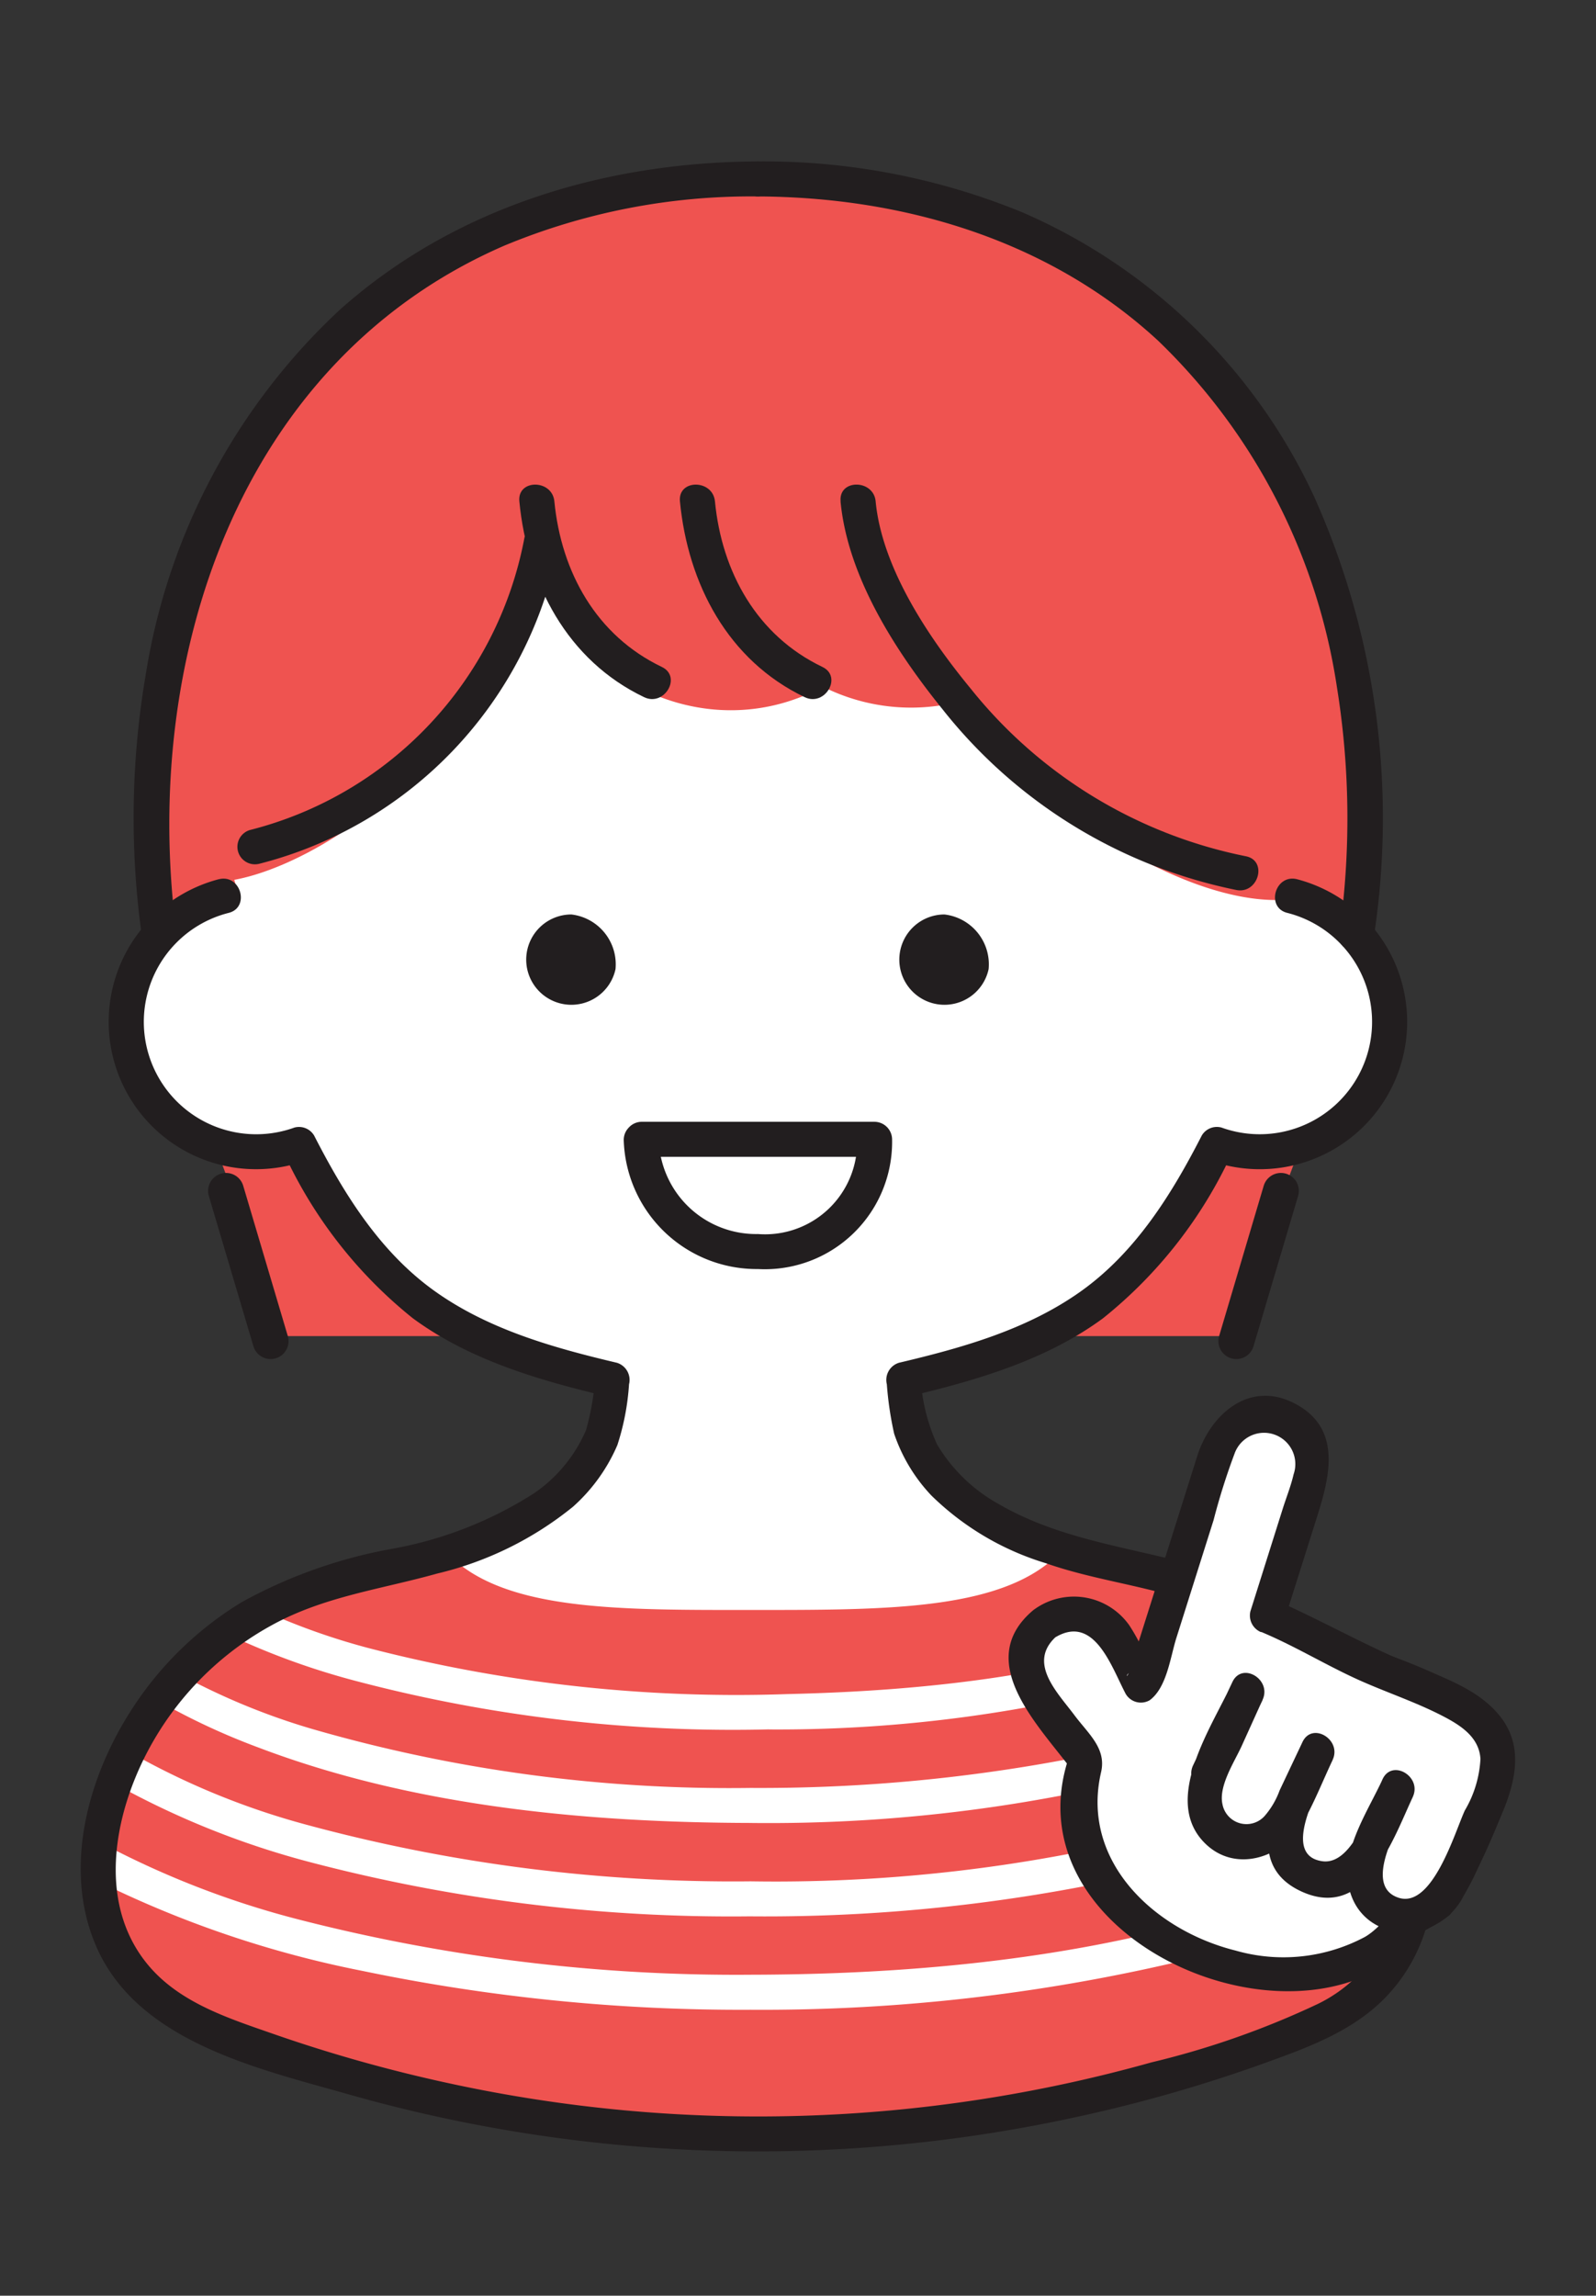 <svg xmlns="http://www.w3.org/2000/svg" xmlns:xlink="http://www.w3.org/1999/xlink" width="89" height="128" viewBox="0 0 89 128">
  <rect x="0" y="0" width="89" height="128" fill="#333333" stroke="none"/>
  <defs>
    <clipPath id="clip-path">
      <rect id="Rectangle_2396" data-name="Rectangle 2396" width="89" height="128" transform="translate(-4927.5 -14325)" fill="#fff"/>
    </clipPath>
  </defs>
  <g id="Mask_Group_33" data-name="Mask Group 33" transform="translate(4927.5 14325)" clip-path="url(#clip-path)">
    <g id="Group_377" data-name="Group 377" transform="translate(-5927.957 -15825.621)">
      <path id="Path_23443" data-name="Path 23443" d="M47.894,3.5C22.177,3.5,10.38,25.736,15.046,48.835c1.624,8.042,4.51,11.457,5.673,19.184h54.35c1.163-7.728,4.048-11.143,5.673-19.184C85.407,25.736,73.61,3.5,47.894,3.5" transform="translate(994.829 1507.099)" fill="#ef5350"/>
      <path id="Path_23444" data-name="Path 23444" d="M72.884,140.418a19.38,19.38,0,0,0-11.15-6.225c-3.8-.753-9.32-2.24-11.742-5.7-1.683-2.4-1.267-3.3-1.564-4.946,9.017-2.107,13.177-4.663,17.461-13.114a6.546,6.546,0,0,0,.734.259,7.282,7.282,0,0,0,4-13.981c-.035-.01-.069-.016-.1-.025-3.989.763-10.537-2.152-16.334-7.628a38.476,38.476,0,0,1-3.047-3.225,10.944,10.944,0,0,1-7.221-.923,10.713,10.713,0,0,1-1.54.691c-5.833,2.083-12.347-1.23-14.55-7.4-.126-.352-.232-.705-.325-1.059-.9,2.4-1.169,5.625-2.847,8.237-4.05,6.3-10.079,9.667-13.558,10.3.078.3.16.6.252.9h-.843c-.178.035-.355.076-.532.127a7.282,7.282,0,0,0,4,13.981,6.589,6.589,0,0,0,.734-.259c4.284,8.451,8.444,11.007,17.461,13.114-.3,1.642.119,2.542-1.564,4.946-2.423,3.461-7.94,4.948-11.742,5.7a19.379,19.379,0,0,0-11.15,6.225C2.595,146.4,1,156.146,9.615,159.679A85.312,85.312,0,0,0,40.3,165.7a85.309,85.309,0,0,0,30.684-6.021c8.613-3.533,7.02-13.278,1.9-19.261" transform="translate(1002.423 1453.998)" fill="#fff"/>
      <path id="Path_23445" data-name="Path 23445" d="M132.945,1.953c8.152.038,16.246,2.436,22.321,8.048a33.787,33.787,0,0,1,9.965,19.3,46.07,46.07,0,0,1,.133,13.769c-.165,1.242,1.79,1.23,1.953,0a43.789,43.789,0,0,0-3.356-24.38,31.93,31.93,0,0,0-16.3-15.863A37.984,37.984,0,0,0,132.945,0a.977.977,0,0,0,0,1.953" transform="translate(909.777 1509.621)" fill="#221e1f"/>
      <path id="Path_23446" data-name="Path 23446" d="M45.4,0c-8.5.04-16.9,2.543-23.324,8.277A35.316,35.316,0,0,0,11.266,28.571a47.528,47.528,0,0,0-.248,14.443c.161,1.228,2.116,1.244,1.953,0C10.984,27.881,16.356,11.167,31.246,4.7A35.84,35.84,0,0,1,45.4,1.953.977.977,0,0,0,45.4,0" transform="translate(997.325 1509.621)" fill="#221e1f"/>
      <path id="Path_23447" data-name="Path 23447" d="M151.888,65.531c.4,4.223,3.087,8.371,5.677,11.579a27.967,27.967,0,0,0,16.4,10.09c1.228.234,1.754-1.647.519-1.883a26.255,26.255,0,0,1-15.338-9.346c-2.308-2.8-4.945-6.7-5.3-10.441-.118-1.24-2.072-1.252-1.953,0" transform="translate(895.441 1463.045)" fill="#221e1f"/>
      <path id="Path_23448" data-name="Path 23448" d="M127.729,74.763c-3.65-1.746-5.612-5.288-5.993-9.232-.12-1.24-2.074-1.252-1.953,0,.444,4.594,2.669,8.865,6.96,10.918,1.128.54,2.12-1.143.986-1.686" transform="translate(918.59 1463.045)" fill="#221e1f"/>
      <path id="Path_23449" data-name="Path 23449" d="M95.625,74.763c-3.65-1.746-5.612-5.288-5.993-9.232-.12-1.24-2.074-1.252-1.953,0,.444,4.594,2.669,8.866,6.96,10.918,1.128.54,2.12-1.143.986-1.686" transform="translate(941.739 1463.045)" fill="#221e1f"/>
      <path id="Path_23450" data-name="Path 23450" d="M47.306,73.566A20.766,20.766,0,0,1,32,89.816a.977.977,0,0,0,.519,1.883A22.689,22.689,0,0,0,49.189,74.085c.223-1.229-1.658-1.756-1.883-.519" transform="translate(982.387 1457.086)" fill="#221e1f"/>
      <path id="Path_23451" data-name="Path 23451" d="M72.884,284.955a19.38,19.38,0,0,0-11.15-6.225,39.532,39.532,0,0,1-4.478-1.134c-3.047,3.354-9.608,3.33-17.212,3.33-7.51,0-14,.082-17.1-3.2a40.825,40.825,0,0,1-4.083,1.009,19.379,19.379,0,0,0-11.15,6.225c-5.119,5.983-6.713,15.728,1.9,19.261A85.311,85.311,0,0,0,40.3,310.237a85.309,85.309,0,0,0,30.684-6.021c8.613-3.533,7.02-13.278,1.9-19.261" transform="translate(1002.423 1309.462)" fill="#ef5350"/>
      <path id="Path_23452" data-name="Path 23452" d="M94.187,153.56a2.518,2.518,0,1,1-2.462-3.046,2.8,2.8,0,0,1,2.462,3.046" transform="translate(940.594 1401.095)" fill="#221e1f"/>
      <path id="Path_23453" data-name="Path 23453" d="M168.775,153.56a2.518,2.518,0,1,1-2.462-3.046,2.8,2.8,0,0,1,2.462,3.046" transform="translate(886.812 1401.095)" fill="#221e1f"/>
      <path id="Path_23454" data-name="Path 23454" d="M108.556,192.933a7.418,7.418,0,0,0,7.483,7.234,7.1,7.1,0,0,0,7.483-7.234.989.989,0,0,0-.976-.976H109.533a.977.977,0,0,0,0,1.953h13.014l-.976-.976a5.136,5.136,0,0,1-5.53,5.281,5.43,5.43,0,0,1-5.53-5.281.977.977,0,0,0-1.953,0" transform="translate(926.682 1371.212)" fill="#221e1f"/>
      <path id="Path_23455" data-name="Path 23455" d="M77.088,336.447a12.564,12.564,0,0,0-.158-2.191,43.475,43.475,0,0,1-6.7,3.154C60.629,341,50.079,342.1,39.9,342.119a98.049,98.049,0,0,1-25.211-3.082,49.724,49.724,0,0,1-11.064-4.3,12.009,12.009,0,0,0-.074,2.187A58.809,58.809,0,0,0,18.227,341.9,103.582,103.582,0,0,0,39.9,344.072a101.581,101.581,0,0,0,24.849-2.918,52.577,52.577,0,0,0,12.344-4.706" transform="translate(1002.415 1268.607)" fill="#fff"/>
      <path id="Path_23456" data-name="Path 23456" d="M59.357,295.814a78.355,78.355,0,0,0,22.336-3.107,37.251,37.251,0,0,0,6.326-2.5A18.794,18.794,0,0,0,86.035,289c-1.256.57-2.49,1.016-3.454,1.356-7.068,2.5-14.738,3.313-22.19,3.485a81.682,81.682,0,0,1-23.454-2.585,37.56,37.56,0,0,1-5.836-2.086,18.548,18.548,0,0,0-2.029,1.294,40.949,40.949,0,0,0,7.345,2.675,82.366,82.366,0,0,0,22.939,2.671" transform="translate(983.994 1301.236)" fill="#fff"/>
      <path id="Path_23457" data-name="Path 23457" d="M42.2,326.028a94.568,94.568,0,0,0,24.5-3.006,44.164,44.164,0,0,0,11.648-4.8,17.859,17.859,0,0,0-.806-1.767,42.813,42.813,0,0,1-9.675,4.2A87.651,87.651,0,0,1,42.2,324.075,91.01,91.01,0,0,1,17.36,320.9a41.933,41.933,0,0,1-9.873-4.079,17.6,17.6,0,0,0-.772,1.8,46.892,46.892,0,0,0,10.976,4.4,92.406,92.406,0,0,0,24.5,3.006" transform="translate(1000.115 1281.443)" fill="#fff"/>
      <path id="Path_23458" data-name="Path 23458" d="M48.6,309.787a87.277,87.277,0,0,0,24.1-3.1,37.616,37.616,0,0,0,9.492-4.01c-.193-.251-.391-.5-.6-.739-.233-.273-.476-.533-.723-.788q-.146.09-.292.178c-4.4,2.624-9.549,3.976-14.537,4.95A92.265,92.265,0,0,1,48.6,307.834a83.76,83.76,0,0,1-24.4-3.275,37.551,37.551,0,0,1-7.393-3.043c-.128.14-.257.279-.381.424-.289.338-.564.689-.829,1.048a37.843,37.843,0,0,0,5.531,2.581c8.646,3.29,18.289,4.194,27.471,4.217" transform="translate(993.71 1292.477)" fill="#fff"/>
      <path id="Path_23459" data-name="Path 23459" d="M7.713,143.382a8.218,8.218,0,1,0,4.722,15.731l-1.1-.449a25.327,25.327,0,0,0,7.185,9.2c3.18,2.341,7.067,3.468,10.859,4.365l-.682-1.2a14.331,14.331,0,0,1-.515,3.065,8.155,8.155,0,0,1-2.922,3.543,21.845,21.845,0,0,1-7.863,3.077,27.327,27.327,0,0,0-8.411,2.977,19.068,19.068,0,0,0-6.07,5.875C.438,193.342-1,198.43.816,202.772c2.252,5.387,8.959,6.9,14.024,8.338a83.4,83.4,0,0,0,40.9,1.244A82.315,82.315,0,0,0,65.9,209.439c2.531-.911,5.155-1.844,7.023-3.877,3.223-3.509,3.1-8.6,1.376-12.782a19.822,19.822,0,0,0-13.987-11.6c-3.12-.739-6.271-1.307-9.088-2.938a9.161,9.161,0,0,1-3.464-3.334,10.3,10.3,0,0,1-.927-3.878l-.682,1.2c3.792-.9,7.68-2.024,10.859-4.365a25.33,25.33,0,0,0,7.185-9.2l-1.1.449a8.218,8.218,0,1,0,4.722-15.731c-1.222-.29-1.743,1.592-.519,1.883a6.267,6.267,0,1,1-3.684,11.965.978.978,0,0,0-1.1.449c-1.675,3.272-3.684,6.5-6.727,8.673-3,2.142-6.606,3.155-10.151,3.992a1,1,0,0,0-.682,1.2,18.912,18.912,0,0,0,.408,2.758,9.361,9.361,0,0,0,2.075,3.444,15.537,15.537,0,0,0,6.391,3.778c2.5.878,5.132,1.195,7.647,2a17.948,17.948,0,0,1,7.746,4.83c3.019,3.265,5.3,8.327,4,12.808a8.153,8.153,0,0,1-4.216,4.925,47.512,47.512,0,0,1-9.3,3.268,81.239,81.239,0,0,1-39.158,1.166,83.068,83.068,0,0,1-9.738-2.731c-2.516-.879-5.262-1.735-7.035-3.848-3-3.579-1.852-8.833.29-12.527a17.137,17.137,0,0,1,6.652-6.47c2.892-1.576,6.035-1.969,9.154-2.844a18.965,18.965,0,0,0,7.582-3.728,9.746,9.746,0,0,0,2.475-3.438,13.8,13.8,0,0,0,.651-3.39,1,1,0,0,0-.682-1.2c-3.544-.838-7.148-1.851-10.15-3.992-3.043-2.17-5.051-5.4-6.727-8.673a.98.98,0,0,0-1.1-.449,6.267,6.267,0,1,1-3.684-11.965c1.222-.29.7-2.174-.519-1.883" transform="translate(1004.957 1406.258)" fill="#221e1f"/>
      <path id="Path_23460" data-name="Path 23460" d="M189.955,262.008a2.757,2.757,0,0,1,3.85.616l1.5,2.834c.055-.04.109-.082.164-.121L199.59,252.3a2.721,2.721,0,1,1,5.187,1.638l-2.418,7.656c1.494.6,3.186,1.632,5.113,2.525,4.92,2.278,9.535,2.8,7.064,8.141l-2.029,4.381a2.919,2.919,0,0,1-1.926,1.643c-2.352,3.178-6.727,4.063-11.132,2.672-5.4-1.707-8.719-6.458-7.2-11.27,0-.011.008-.022.011-.033l-2.818-3.784a2.758,2.758,0,0,1,.513-3.865" transform="translate(868.767 1329.117)" fill="#fff"/>
      <path id="Path_23461" data-name="Path 23461" d="M187.992,260.254c2.253-1.448,3.215,1.588,4.018,3.1a.981.981,0,0,0,1.336.351c.958-.708,1.148-2.4,1.488-3.475l2.074-6.566a36.61,36.61,0,0,1,1.167-3.7,1.744,1.744,0,1,1,3.295,1.148c-.148.646-.407,1.287-.606,1.919l-1.8,5.709a1,1,0,0,0,.682,1.2c2.36.995,4.556,2.333,6.931,3.309,1.511.621,3.792,1.193,4.811,2.587.864,1.181.158,2.674-.383,3.843-.563,1.217-1.1,2.447-1.692,3.653a3.139,3.139,0,0,1-1.561,1.463c-.89.517-1.457,1.546-2.392,2.1a9.657,9.657,0,0,1-7.225.767c-4.506-1.121-8.659-4.96-7.5-9.946.306-1.323-.7-2.129-1.47-3.156-.975-1.309-2.7-2.979-.968-4.465.955-.82-.431-2.2-1.381-1.381-3.309,2.84.341,6.4,2.153,8.832l-.1-.753c-3.127,9.032,9.1,15.511,16.449,12.306a9.1,9.1,0,0,0,2.459-1.576c.329-.3.6-.744.948-1a11.1,11.1,0,0,0,1.345-.838,10.839,10.839,0,0,0,1.844-3.339c1.1-2.383,2.9-5.372.936-7.789-1.2-1.474-3.176-2.143-4.879-2.836-2.671-1.087-5.152-2.546-7.8-3.664l.682,1.2,1.84-5.825c.714-2.262,1.37-4.916-1.278-6.282-2.533-1.306-4.69.637-5.418,2.942l-2.1,6.658-1.257,3.978c-.128.4-.269.807-.384,1.216-.179.633-.35.414.117.069l1.336.35c-.495-.932-.922-1.957-1.5-2.835a3.778,3.778,0,0,0-5.185-.966c-1.054.677-.076,2.368.986,1.686" transform="translate(871.223 1331.716)" fill="#221e1f"/>
      <path id="Path_23462" data-name="Path 23462" d="M224.847,299.529l2.191-4.629-2.114,4.665a2.462,2.462,0,1,0,4.429,2.051l1.592-3.369-1.54,3.393a2.462,2.462,0,1,0,4.429,2.051l1.579-3.376-1.553,3.388a2.462,2.462,0,1,0,4.428,2.051l2.029-4.381c2.471-5.336-2.145-5.863-7.064-8.141-1.927-.892-3.619-1.923-5.113-2.526" transform="translate(842.986 1300.01)" fill="#fff"/>
      <path id="Path_23463" data-name="Path 23463" d="M223.287,297.382l2.191-4.629-1.686-.986c-1.112,2.454-4,6.577-1.51,9,1.715,1.673,4.342.755,5.421-1.136.643-1.126,1.128-2.365,1.682-3.537l-1.686-.986c-1.107,2.438-3.685,6.689-.033,8.338,3.56,1.608,5.071-2.9,6.186-5.284l-1.686-.986c-.752,1.641-2.127,3.69-1.951,5.555.326,3.454,4.645,3.958,6.333,1.2a40.42,40.42,0,0,0,2.295-4.911c1.15-2.628.883-5.079-1.662-6.672a31.42,31.42,0,0,0-4.612-2.07c-2.246-.943-4.33-2.217-6.573-3.164-1.156-.488-1.661,1.4-.519,1.883,1.921.811,3.7,1.922,5.614,2.757,1.431.625,2.921,1.132,4.314,1.84,1.023.521,2.145,1.184,2.218,2.451a6.28,6.28,0,0,1-.871,2.872c-.548,1.183-1.8,5.472-3.685,4.87-2.172-.693.246-4.453.785-5.629.519-1.132-1.152-2.127-1.686-.986-.575,1.229-1.588,4.824-3.361,4.576-2.5-.35.069-4.533.58-5.66s-1.147-2.128-1.686-.986l-1.276,2.7a4.522,4.522,0,0,1-.794,1.376,1.361,1.361,0,0,1-2.393-.612c-.224-1.019.675-2.368,1.073-3.245l1.169-2.582c.512-1.131-1.145-2.128-1.686-.986L221.6,296.4c-.535,1.13,1.148,2.122,1.686.986" transform="translate(845.39 1302.649)" fill="#221e1f"/>
      <line id="Line_289" data-name="Line 289" x2="2.486" y2="8.378" transform="translate(1013.061 1567.02)" fill="none" stroke="#221e1f" stroke-linecap="round" stroke-linejoin="round" stroke-width="2"/>
      <line id="Line_290" data-name="Line 290" x1="2.486" y2="8.378" transform="translate(1069.4 1567.02)" fill="none" stroke="#221e1f" stroke-linecap="round" stroke-linejoin="round" stroke-width="2"/>
    </g>
  </g>
</svg>
